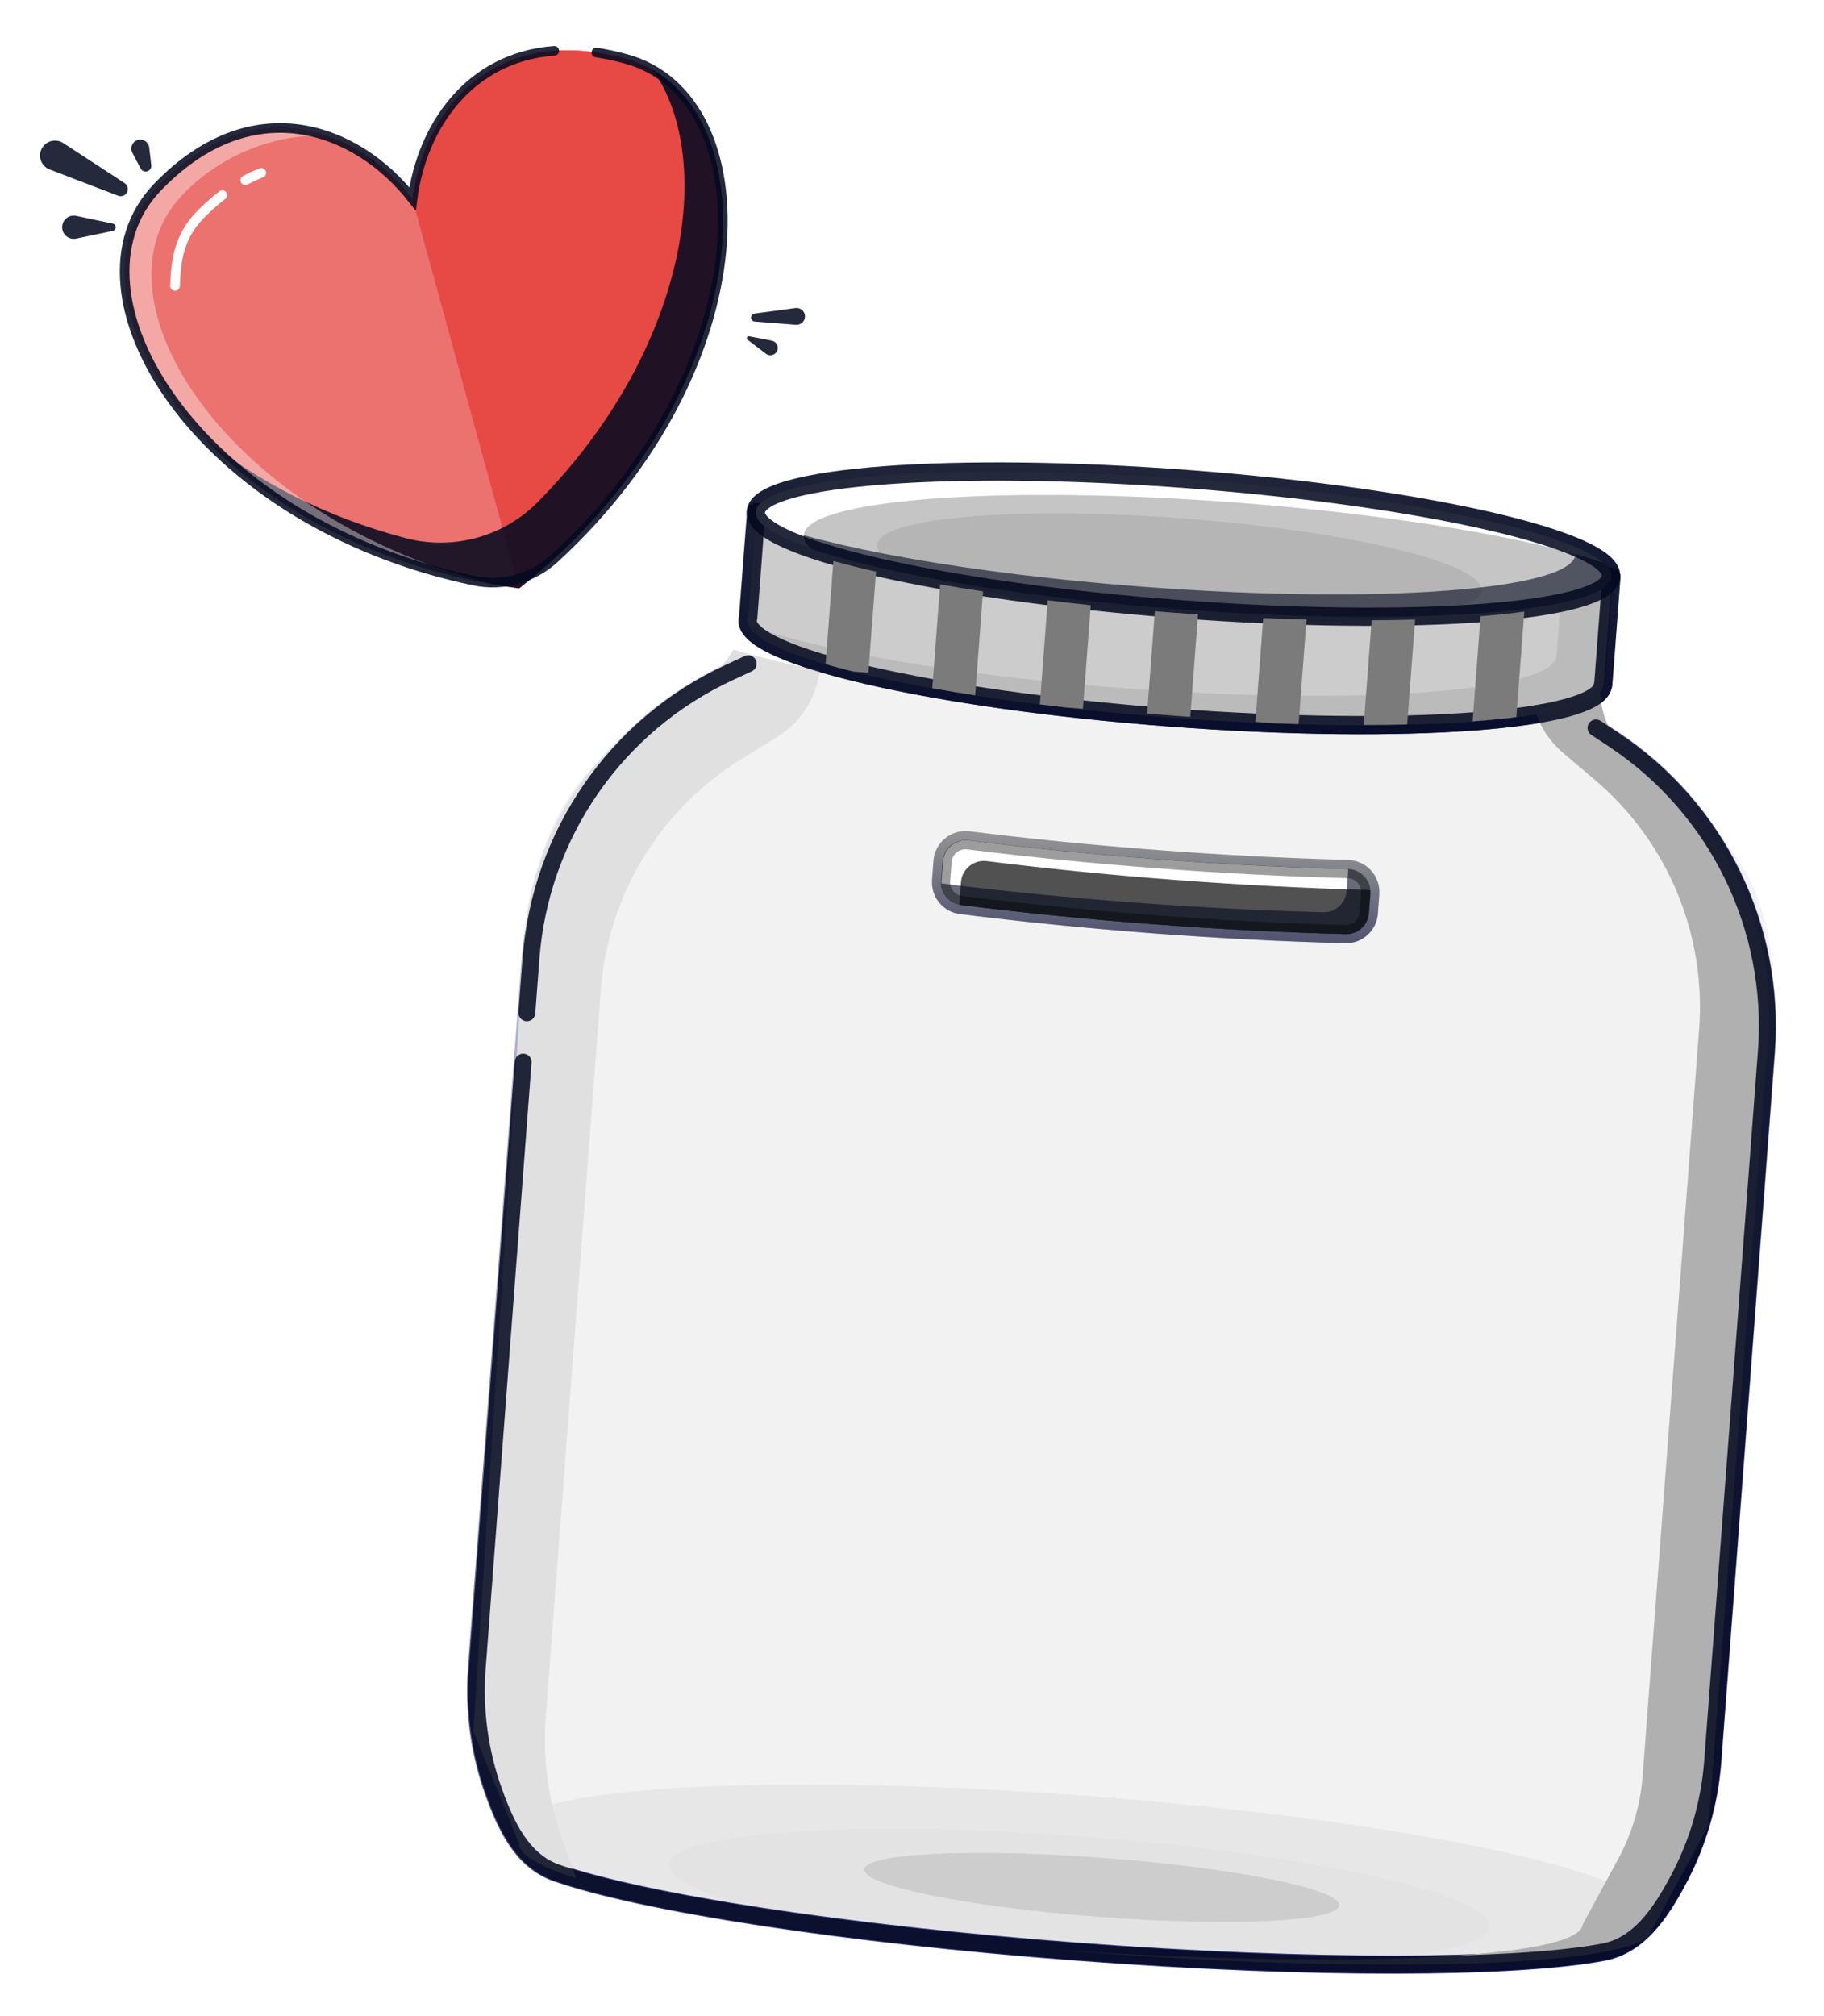 <svg width="76" height="84" viewBox="0 0 76 84" fill="none" xmlns="http://www.w3.org/2000/svg">
<g id="Group 34862">
<g id="Group 34861">
<g id="Group 34841">
<g id="Group 34839">
<g id="bottle">
<g id="Group 34688">
<g id="Subtract" filter="url(#filter0_b_11455_141483)">
<path d="M66.967 24.014C66.854 25.509 58.855 26.122 49.1 25.384C39.346 24.645 31.531 22.835 31.644 21.34L31.166 27.655L26.374 30.61C24.033 32.054 22.525 34.53 22.318 37.272L19.677 72.152L21.354 76.816C21.24 78.311 31.767 80.326 44.865 81.318C57.964 82.31 68.674 81.902 68.787 80.407L71.147 76.049L73.788 41.169C73.996 38.428 72.878 35.752 70.781 33.973L66.489 30.33L66.967 24.014Z" fill="#DCEEFF" fill-opacity="0.2"/>
</g>
<g id="Subtract_2" filter="url(#filter1_b_11455_141483)">
<path d="M66.967 24.014C66.854 25.509 58.855 26.122 49.1 25.384C39.346 24.645 31.531 22.835 31.644 21.34L31.166 27.655L26.374 30.61C24.033 32.054 22.525 34.53 22.318 37.272L19.677 72.152L21.354 76.816C21.24 78.311 31.767 80.326 44.865 81.318C57.964 82.31 68.674 81.902 68.787 80.407L71.147 76.049L73.788 41.169C73.996 38.428 72.878 35.752 70.781 33.973L66.489 30.33L66.967 24.014Z" fill="#F2F2F2"/>
</g>
<g id="Ellipse 891" filter="url(#filter2_b_11455_141483)">
<path d="M68.733 79.768C68.601 81.506 57.892 82.113 44.812 81.122C31.732 80.132 21.235 77.92 21.367 76.181C21.499 74.443 32.209 73.836 45.288 74.826C58.368 75.817 68.865 78.029 68.733 79.768Z" fill="#E7E7E7"/>
</g>
<g id="Ellipse 904" filter="url(#filter3_b_11455_141483)">
<path d="M62.056 80.275C61.953 81.633 54.219 82.155 44.782 81.441C35.344 80.726 27.777 79.046 27.88 77.688C27.983 76.329 35.717 75.808 45.154 76.522C54.591 77.237 62.158 78.917 62.056 80.275Z" fill="#E3E3E3"/>
</g>
<g id="Subtract_3" filter="url(#filter4_b_11455_141483)">
<path fill-rule="evenodd" clip-rule="evenodd" d="M47.694 25.264C38.623 24.464 31.572 22.758 31.68 21.338L31.567 22.821C34.667 23.797 40.07 24.695 46.251 25.163C46.737 25.2 47.218 25.233 47.694 25.264ZM43.459 81.202C55.892 82.058 65.829 81.626 65.938 80.187L67.424 77.442C68 76.379 68.345 75.206 68.436 74L70.792 42.889C71.092 38.928 69.477 35.064 66.449 32.494L65.122 31.368C64.191 30.577 63.694 29.388 63.786 28.169L64.005 25.277C65.862 24.989 66.961 24.56 67.002 24.012L66.671 28.388C66.579 29.607 67.076 30.796 68.007 31.586L69.334 32.712C72.362 35.282 73.977 39.147 73.677 43.107L71.183 76.047L68.823 80.405C68.709 81.9 57.999 82.308 44.901 81.316C44.417 81.279 43.936 81.241 43.459 81.202Z" fill="#0070FF" fill-opacity="0.1"/>
</g>
<g id="Subtract_4" filter="url(#filter5_b_11455_141483)">
<path fill-rule="evenodd" clip-rule="evenodd" d="M49.1 25.38C58.855 26.118 66.854 25.505 66.967 24.011L66.716 27.319C63.492 27.804 58.064 27.872 51.945 27.409C42.191 26.67 34.375 24.86 34.489 23.365L34.157 27.741C34.065 28.959 33.395 30.06 32.355 30.701L30.874 31.614C27.493 33.699 25.315 37.277 25.015 41.237L22.721 71.536C22.589 73.277 22.827 75.027 23.417 76.67L23.997 78.283C22.277 77.774 21.319 77.268 21.354 76.812L19.677 72.148L22.171 39.208C22.471 35.248 24.649 31.67 28.029 29.585L29.51 28.672C30.55 28.031 31.221 26.93 31.313 25.711L31.644 21.336C31.531 22.831 39.346 24.641 49.1 25.38Z" fill="white"/>
</g>
<path id="Subtract_5" d="M31.164 27.65L30.369 28.018C25.664 30.199 22.506 34.754 22.114 39.925L19.875 69.5C19.743 71.245 19.98 72.999 20.573 74.646V74.646C21.086 76.073 21.758 77.527 23.191 78.025C26.749 79.263 35.09 80.573 44.863 81.314C54.636 82.053 63.079 82.014 66.784 81.326C68.275 81.049 69.158 79.713 69.88 78.379V78.379C70.714 76.84 71.213 75.142 71.345 73.397L73.584 43.823C73.976 38.651 71.54 33.672 67.216 30.808L66.486 30.325" stroke="url(#paint0_linear_11455_141483)" stroke-width="0.76" stroke-linecap="round" stroke-linejoin="round"/>
<path id="Union" fill-rule="evenodd" clip-rule="evenodd" d="M67.129 24.027L31.496 21.329L31.16 25.758C31.153 25.784 31.149 25.81 31.147 25.837C31.034 27.332 38.919 29.148 48.759 29.893C58.594 30.637 66.66 30.03 66.78 28.537L66.788 28.538L67.129 24.027Z" fill="#8AB5F5"/>
<g id="Subtract_6" style="mix-blend-mode:overlay">
<path fill-rule="evenodd" clip-rule="evenodd" d="M31.252 26.051C34.184 27.132 40.061 28.161 46.875 28.677C56.715 29.422 64.784 28.814 64.897 27.32C64.898 27.307 64.898 27.294 64.898 27.28L65.156 23.874L67.213 24.03L66.872 28.541L66.85 28.539L66.85 28.539C66.737 30.034 58.668 30.642 48.828 29.897C39.446 29.186 31.84 27.502 31.252 26.051Z" fill="#040A1F" fill-opacity="0.6"/>
</g>
<path id="Union_2" d="M31.496 21.329L31.524 20.95C31.424 20.942 31.325 20.975 31.248 21.041C31.172 21.106 31.125 21.2 31.117 21.3L31.496 21.329ZM67.129 24.027L67.508 24.055C67.524 23.846 67.367 23.664 67.158 23.648L67.129 24.027ZM31.16 25.758L31.527 25.857C31.534 25.834 31.538 25.81 31.539 25.787L31.16 25.758ZM66.78 28.537L66.809 28.158C66.6 28.142 66.418 28.298 66.401 28.507L66.78 28.537ZM66.788 28.538L66.759 28.916C66.968 28.932 67.151 28.776 67.166 28.566L66.788 28.538ZM31.467 21.707L67.1 24.406L67.158 23.648L31.524 20.95L31.467 21.707ZM31.539 25.787L31.875 21.357L31.117 21.3L30.782 25.729L31.539 25.787ZM31.526 25.866C31.526 25.863 31.526 25.86 31.527 25.857L30.794 25.659C30.78 25.708 30.772 25.758 30.768 25.808L31.526 25.866ZM48.787 29.514C43.88 29.142 39.469 28.504 36.306 27.776C34.721 27.411 33.466 27.027 32.622 26.65C32.198 26.46 31.9 26.282 31.716 26.123C31.524 25.956 31.525 25.872 31.526 25.866L30.768 25.808C30.74 26.176 30.963 26.475 31.219 26.697C31.483 26.927 31.859 27.141 32.312 27.343C33.222 27.75 34.533 28.147 36.135 28.516C39.346 29.256 43.797 29.898 48.73 30.271L48.787 29.514ZM66.401 28.507C66.401 28.513 66.388 28.597 66.172 28.733C65.967 28.862 65.644 28.994 65.196 29.117C64.304 29.363 63.005 29.553 61.384 29.675C58.148 29.919 53.692 29.885 48.787 29.514L48.73 30.271C53.661 30.645 58.156 30.68 61.441 30.433C63.081 30.31 64.436 30.115 65.398 29.85C65.876 29.718 66.28 29.563 66.577 29.376C66.864 29.196 67.129 28.934 67.159 28.567L66.401 28.507ZM66.816 28.159L66.809 28.158L66.751 28.916L66.759 28.916L66.816 28.159ZM66.75 23.998L66.409 28.509L67.166 28.566L67.508 24.055L66.75 23.998Z" fill="url(#paint1_linear_11455_141483)"/>
<path id="Ellipse 894" d="M40.049 37.707C42.552 38.022 45.241 38.294 48.044 38.507C50.848 38.719 53.548 38.855 56.069 38.92C56.575 38.933 57.001 38.545 57.039 38.041L57.1 37.24C57.141 36.694 56.715 36.225 56.167 36.211C53.676 36.145 51.013 36.009 48.249 35.8C45.486 35.591 42.833 35.324 40.361 35.014C39.817 34.946 39.325 35.345 39.283 35.891L39.223 36.692C39.184 37.197 39.547 37.644 40.049 37.707Z" fill="#B3D5FF"/>
<g id="Subtract_7" filter="url(#filter6_b_11455_141483)">
<path fill-rule="evenodd" clip-rule="evenodd" d="M39.955 37.695C39.952 37.649 39.952 37.602 39.955 37.554L40.016 36.754C40.057 36.208 40.549 35.808 41.093 35.877C43.566 36.186 46.219 36.454 48.982 36.663C51.746 36.872 54.409 37.007 56.9 37.073C56.963 37.075 57.025 37.083 57.084 37.096C57.048 36.614 56.65 36.225 56.151 36.212C53.66 36.146 50.997 36.01 48.234 35.801C45.47 35.592 42.817 35.325 40.345 35.015C39.801 34.947 39.309 35.346 39.267 35.892L39.207 36.693C39.171 37.171 39.494 37.597 39.955 37.695Z" fill="white"/>
</g>
<g id="Subtract_8" style="mix-blend-mode:overlay">
<path fill-rule="evenodd" clip-rule="evenodd" d="M39.206 36.806C41.679 37.116 44.332 37.383 47.096 37.592C49.9 37.804 52.599 37.941 55.121 38.005C55.627 38.019 56.053 37.631 56.091 37.126L56.151 36.326C56.154 36.287 56.155 36.249 56.153 36.211C56.701 36.226 57.127 36.695 57.085 37.241L57.025 38.041C56.986 38.546 56.561 38.933 56.055 38.92C53.533 38.855 50.834 38.719 48.03 38.507C45.227 38.295 42.537 38.023 40.035 37.707C39.57 37.649 39.226 37.263 39.206 36.806Z" fill="#040A1F" fill-opacity="0.6"/>
</g>
<path id="Ellipse 902" opacity="0.5" d="M40.049 37.707C42.552 38.022 45.241 38.294 48.044 38.507C50.848 38.719 53.548 38.855 56.069 38.92C56.575 38.933 57.001 38.545 57.039 38.041L57.1 37.24C57.141 36.694 56.715 36.225 56.167 36.211C53.676 36.145 51.013 36.009 48.249 35.8C45.486 35.591 42.833 35.324 40.361 35.014C39.817 34.946 39.325 35.345 39.283 35.891L39.223 36.692C39.184 37.197 39.547 37.644 40.049 37.707Z" stroke="url(#paint2_linear_11455_141483)" stroke-width="0.76" stroke-linecap="round" stroke-linejoin="round"/>
<path id="Ellipse 890" d="M67.12 24.02C67.007 25.515 58.938 26.122 49.098 25.377C39.258 24.632 31.373 22.817 31.486 21.322C31.6 19.827 39.668 19.219 49.508 19.964C59.348 20.709 67.233 22.525 67.12 24.02Z" fill="#B3D5FF"/>
<g id="Ellipse 903" style="mix-blend-mode:overlay">
<path d="M61.757 24.606C61.672 25.738 55.965 26.229 49.011 25.702C42.057 25.176 36.49 23.831 36.575 22.7C36.661 21.568 42.368 21.077 49.321 21.604C56.275 22.13 61.843 23.475 61.757 24.606Z" fill="#040A1F" fill-opacity="0.6"/>
</g>
<g id="Subtract_9" style="mix-blend-mode:overlay">
<path fill-rule="evenodd" clip-rule="evenodd" d="M65.512 22.741C66.573 23.173 67.151 23.61 67.12 24.023C67.007 25.518 58.938 26.125 49.098 25.38C40.009 24.692 32.588 23.09 31.598 21.672C34.379 22.806 40.478 23.906 47.601 24.445C57.441 25.19 65.51 24.583 65.623 23.088C65.631 22.974 65.593 22.858 65.512 22.741Z" fill="#040A1F" fill-opacity="0.6"/>
</g>
<path id="Subtract_10" fill-rule="evenodd" clip-rule="evenodd" d="M33.833 22.868C32.33 22.352 31.486 21.821 31.524 21.325C31.637 19.83 39.706 19.222 49.546 19.967C58.162 20.62 65.279 22.093 66.84 23.453C63.813 22.414 58.112 21.438 51.538 20.941C41.698 20.196 33.629 20.803 33.516 22.298C33.502 22.484 33.611 22.675 33.833 22.868Z" fill="white"/>
<path id="Ellipse 901" d="M67.12 24.02C67.007 25.515 58.938 26.122 49.098 25.377C39.258 24.632 31.373 22.817 31.486 21.322C31.6 19.827 39.668 19.219 49.508 19.964C59.348 20.709 67.233 22.525 67.12 24.02Z" stroke="url(#paint3_linear_11455_141483)" stroke-width="0.76" stroke-linecap="round" stroke-linejoin="round"/>
</g>
<g id="Group 34689">
<path id="Ellipse 905" opacity="0.4" d="M55.798 79.388C55.747 80.067 51.276 80.282 45.812 79.868C40.349 79.455 35.961 78.569 36.012 77.89C36.064 77.211 40.535 76.996 45.998 77.409C51.462 77.823 55.849 78.709 55.798 79.388Z" fill="#ADADAD"/>
<path id="Subtract_11" fill-rule="evenodd" clip-rule="evenodd" d="M47.702 25.264C38.631 24.464 31.58 22.758 31.688 21.338L31.575 22.821C34.675 23.797 40.078 24.695 46.259 25.163C46.745 25.2 47.226 25.233 47.702 25.264ZM43.467 81.202C55.9 82.058 65.836 81.626 65.945 80.187L67.432 77.442C68.008 76.379 68.353 75.206 68.444 74L70.799 42.889C71.099 38.928 69.485 35.064 66.457 32.494L65.13 31.368C64.198 30.577 63.702 29.388 63.794 28.169L64.013 25.277C65.869 24.989 66.969 24.56 67.01 24.012L66.679 28.388C66.587 29.607 67.084 30.796 68.015 31.586L69.342 32.712C72.37 35.282 73.984 39.147 73.684 43.107L71.19 76.047L68.83 80.405C68.717 81.9 58.007 82.308 44.909 81.316C44.424 81.279 43.944 81.241 43.467 81.202Z" fill="#B0B0B0"/>
<path id="Union_3" fill-rule="evenodd" clip-rule="evenodd" d="M67.143 24.027L31.51 21.329L31.176 25.732C31.165 25.767 31.157 25.802 31.155 25.838C31.041 27.333 38.926 29.148 48.766 29.893C58.604 30.638 66.671 30.031 66.788 28.537L66.801 28.538L67.143 24.027Z" fill="#CCCCCC"/>
<g id="Subtract_12" filter="url(#filter7_b_11455_141483)">
<path fill-rule="evenodd" clip-rule="evenodd" d="M30.554 27.064C31.589 27.368 32.8 27.665 34.157 27.948C34.01 29.087 33.358 30.104 32.374 30.71L30.893 31.623C27.513 33.708 25.335 37.285 25.035 41.246L22.741 71.544C22.609 73.286 22.846 75.035 23.437 76.679L24.006 78.262C22.448 77.753 21.597 77.254 21.63 76.809L19.723 72.13L21.843 39.136C22.102 35.108 24.304 31.458 27.746 29.351L29.219 28.449C29.783 28.104 30.239 27.624 30.554 27.064Z" fill="#E0E0E0"/>
</g>
<path id="Subtract_13" fill-rule="evenodd" clip-rule="evenodd" d="M31.221 26.051C34.156 27.13 40.028 28.158 46.835 28.674C56.675 29.419 64.743 28.811 64.857 27.316L64.857 27.314L64.857 27.314L65.118 23.87L67.164 24.024L66.822 28.535L66.817 28.535C66.7 30.029 58.633 30.636 48.795 29.892C39.422 29.182 31.823 27.501 31.221 26.051Z" fill="#BBBBBB"/>
<path id="Union_4" d="M31.51 21.329L31.538 20.95C31.329 20.934 31.147 21.091 31.131 21.3L31.51 21.329ZM67.143 24.027L67.522 24.056C67.529 23.955 67.497 23.856 67.431 23.78C67.365 23.703 67.272 23.656 67.172 23.648L67.143 24.027ZM31.176 25.732L31.536 25.854C31.546 25.824 31.553 25.792 31.555 25.761L31.176 25.732ZM66.788 28.537L66.817 28.158C66.608 28.142 66.425 28.299 66.409 28.507L66.788 28.537ZM66.801 28.538L66.773 28.917C66.873 28.924 66.973 28.892 67.049 28.826C67.125 28.761 67.173 28.667 67.18 28.567L66.801 28.538ZM31.481 21.708L67.114 24.406L67.172 23.648L31.538 20.95L31.481 21.708ZM31.555 25.761L31.889 21.358L31.131 21.3L30.797 25.703L31.555 25.761ZM31.534 25.866C31.534 25.863 31.534 25.859 31.536 25.854L30.816 25.611C30.795 25.674 30.781 25.741 30.776 25.809L31.534 25.866ZM48.795 29.515C43.888 29.143 39.477 28.505 36.313 27.776C34.729 27.412 33.474 27.028 32.63 26.651C32.206 26.461 31.907 26.282 31.724 26.124C31.532 25.957 31.533 25.872 31.534 25.866L30.776 25.809C30.748 26.177 30.971 26.476 31.227 26.698C31.491 26.927 31.867 27.142 32.32 27.344C33.23 27.751 34.54 28.148 36.143 28.517C39.354 29.256 43.805 29.899 48.738 30.272L48.795 29.515ZM66.409 28.507C66.409 28.514 66.396 28.598 66.181 28.733C65.975 28.863 65.653 28.994 65.205 29.118C64.313 29.363 63.015 29.554 61.394 29.676C58.157 29.919 53.701 29.886 48.795 29.515L48.738 30.272C53.669 30.646 58.165 30.681 61.451 30.434C63.09 30.31 64.445 30.115 65.407 29.85C65.885 29.718 66.289 29.563 66.586 29.376C66.872 29.196 67.138 28.934 67.167 28.567L66.409 28.507ZM66.83 28.159L66.817 28.158L66.759 28.916L66.773 28.917L66.83 28.159ZM66.764 23.998L66.423 28.509L67.18 28.567L67.522 24.056L66.764 23.998Z" fill="#040A1F" fill-opacity="0.87"/>
<path id="Ellipse 894_2" d="M40.037 37.705C42.54 38.02 45.229 38.292 48.033 38.505C50.836 38.717 53.536 38.853 56.058 38.918C56.564 38.931 56.989 38.544 57.028 38.039L57.088 37.239C57.13 36.692 56.703 36.223 56.155 36.209C53.664 36.143 51.001 36.008 48.238 35.798C45.474 35.589 42.821 35.322 40.349 35.012C39.805 34.944 39.313 35.343 39.271 35.889L39.211 36.69C39.173 37.195 39.535 37.642 40.037 37.705Z" fill="#515151"/>
<g id="Subtract_14" filter="url(#filter8_b_11455_141483)">
<path fill-rule="evenodd" clip-rule="evenodd" d="M39.978 37.697C39.975 37.651 39.975 37.604 39.979 37.556L40.039 36.756C40.081 36.209 40.573 35.81 41.117 35.878C43.589 36.188 46.242 36.456 49.006 36.665C51.769 36.874 54.432 37.009 56.923 37.075C56.986 37.077 57.048 37.085 57.108 37.098C57.071 36.616 56.673 36.227 56.175 36.214C53.684 36.148 51.021 36.012 48.257 35.803C45.494 35.594 42.841 35.327 40.368 35.017C39.825 34.949 39.332 35.348 39.291 35.894L39.23 36.695C39.194 37.173 39.517 37.599 39.978 37.697Z" fill="white"/>
</g>
<g id="Subtract_15" style="mix-blend-mode:overlay">
<path fill-rule="evenodd" clip-rule="evenodd" d="M39.226 36.808C41.699 37.118 44.352 37.385 47.116 37.594C49.919 37.806 52.619 37.943 55.141 38.007C55.647 38.02 56.072 37.633 56.111 37.128L56.171 36.328C56.174 36.289 56.175 36.251 56.173 36.213C56.72 36.228 57.146 36.697 57.105 37.243L57.044 38.043C57.006 38.548 56.581 38.935 56.075 38.922C53.553 38.857 50.853 38.721 48.05 38.509C45.246 38.297 42.557 38.025 40.054 37.709C39.59 37.651 39.245 37.264 39.226 36.808Z" fill="#040A1F" fill-opacity="0.6"/>
</g>
<path id="Ellipse 902_2" opacity="0.5" d="M40.037 37.705C42.54 38.02 45.229 38.292 48.033 38.505C50.836 38.717 53.536 38.853 56.058 38.918C56.564 38.931 56.989 38.544 57.028 38.039L57.088 37.239C57.13 36.692 56.703 36.223 56.155 36.209C53.664 36.143 51.001 36.008 48.238 35.798C45.474 35.589 42.821 35.322 40.349 35.012C39.805 34.944 39.313 35.343 39.271 35.889L39.211 36.69C39.173 37.195 39.535 37.642 40.037 37.705Z" stroke="black" stroke-opacity="0.77" stroke-width="0.76" stroke-linecap="round" stroke-linejoin="round"/>
<path id="Ellipse 890_2" d="M67.128 24.02C67.014 25.515 58.946 26.122 49.106 25.377C39.266 24.632 31.381 22.817 31.494 21.322C31.608 19.827 39.676 19.219 49.516 19.964C59.356 20.709 67.241 22.525 67.128 24.02Z" fill="#C5C5C5"/>
<path id="Ellipse 903_2" d="M61.734 24.602C61.648 25.734 55.941 26.225 48.988 25.698C42.034 25.172 36.466 23.828 36.552 22.696C36.638 21.564 42.344 21.073 49.298 21.6C56.252 22.126 61.819 23.471 61.734 24.602Z" fill="#B5B5B5"/>
<g id="Subtract_16" style="mix-blend-mode:overlay">
<path fill-rule="evenodd" clip-rule="evenodd" d="M65.535 22.743C66.596 23.175 67.174 23.612 67.143 24.025C67.03 25.52 58.961 26.127 49.121 25.382C40.032 24.694 32.611 23.093 31.621 21.674C34.403 22.808 40.501 23.908 47.625 24.447C57.464 25.192 65.533 24.585 65.646 23.09C65.655 22.976 65.617 22.86 65.535 22.743Z" fill="#040A1F" fill-opacity="0.6"/>
</g>
<path id="Subtract_17" fill-rule="evenodd" clip-rule="evenodd" d="M33.806 22.866C32.303 22.35 31.459 21.819 31.497 21.323C31.61 19.828 39.678 19.22 49.518 19.965C58.134 20.618 65.252 22.091 66.813 23.451C63.786 22.412 58.084 21.436 51.51 20.939C41.67 20.194 33.602 20.801 33.489 22.296C33.474 22.482 33.584 22.673 33.806 22.866Z" fill="white"/>
<path id="Ellipse 901_2" d="M67.128 24.02C67.014 25.515 58.946 26.122 49.106 25.377C39.266 24.632 31.381 22.817 31.494 21.322C31.608 19.827 39.676 19.219 49.516 19.964C59.356 20.709 67.241 22.525 67.128 24.02Z" stroke="#040A1F" stroke-opacity="0.87" stroke-width="0.76" stroke-linecap="round" stroke-linejoin="round"/>
<path id="Intersect" fill-rule="evenodd" clip-rule="evenodd" d="M35.541 27.977C35.136 27.876 34.755 27.774 34.4 27.671L34.725 23.371C35.264 23.523 35.858 23.672 36.501 23.817L36.182 28.026L35.541 27.977ZM40.632 28.971C40.014 28.875 39.417 28.775 38.845 28.673L39.172 24.349C39.745 24.45 40.342 24.548 40.959 24.642L40.632 28.971ZM44.433 29.479C44.059 29.436 43.69 29.392 43.327 29.347L43.655 25.011C44.24 25.083 44.838 25.151 45.448 25.216L45.122 29.531L44.433 29.479ZM54.108 30.169C53.78 30.16 53.448 30.149 53.113 30.136L52.307 30.075L52.634 25.75C53.247 25.776 53.849 25.797 54.438 25.812L54.108 30.169ZM58.632 30.184C58.051 30.198 57.447 30.206 56.822 30.206L57.152 25.843C57.778 25.84 58.383 25.831 58.963 25.815L58.632 30.184ZM63.181 29.875C62.626 29.946 62.017 30.006 61.358 30.055L61.69 25.674C62.352 25.622 62.962 25.558 63.513 25.482L63.181 29.875ZM48.119 25.466C48.369 25.486 48.619 25.506 48.871 25.525C49.222 25.552 49.572 25.577 49.918 25.6L49.595 29.87L47.796 29.733L48.119 25.466Z" fill="#7B7B7B"/>
<path id="Subtract_18" d="M31.175 27.652L30.381 28.02C25.675 30.201 22.517 34.756 22.126 39.927L21.954 42.201M66.498 30.327L67.228 30.81C71.552 33.675 73.988 38.653 73.596 43.825L71.357 73.399C71.225 75.144 70.725 76.842 69.892 78.381V78.381C69.17 79.715 68.287 81.051 66.795 81.328C63.091 82.016 54.648 82.055 44.875 81.315C35.102 80.575 26.761 79.265 23.202 78.027C21.77 77.528 21.098 76.075 20.584 74.648V74.648C19.992 73.001 19.754 71.247 19.887 69.502L21.799 44.25" stroke="#040A1F" stroke-opacity="0.87" stroke-width="0.7" stroke-linecap="round" stroke-linejoin="round"/>
</g>
</g>
</g>
</g>
</g>
<g id="Group 34661">
<path id="Union_5" fill-rule="evenodd" clip-rule="evenodd" d="M17.188 8.285C17.673 4.566 20.592 0.915 26.111 2.461C32.213 4.171 31.823 16.468 21.632 24.516C8.762 22.781 2.163 12.398 6.544 7.818C10.505 3.676 14.877 5.331 17.188 8.285Z" fill="#E74944"/>
<path id="Union_6" d="M17.188 8.285C17.673 4.566 20.592 0.915 26.111 2.461C31.908 4.086 31.846 15.263 23.089 23.278C22.189 24.101 20.942 24.443 19.747 24.192C8.129 21.756 2.383 12.169 6.544 7.818C10.505 3.676 14.877 5.331 17.188 8.285Z" fill="#E74944"/>
<path id="Intersect_2" opacity="0.6" fill-rule="evenodd" clip-rule="evenodd" d="M17.18 8.281L21.522 24.14C20.949 24.297 20.34 24.319 19.744 24.194C8.125 21.758 2.379 12.171 6.54 7.82C10.499 3.681 14.868 5.331 17.18 8.281Z" fill="white" fill-opacity="0.38"/>
<g id="Subtract_19" style="mix-blend-mode:overlay">
<path fill-rule="evenodd" clip-rule="evenodd" d="M15.601 6.722C15.597 6.75 15.593 6.779 15.589 6.808C15.529 6.73 15.467 6.654 15.404 6.579C15.47 6.625 15.536 6.673 15.601 6.722ZM27.202 2.913C29.834 6.648 28.668 14.585 22.407 20.919C20.977 22.365 18.877 22.94 16.91 22.423C13.528 21.535 10.696 20.035 8.525 18.264C11.35 21.218 15.861 23.736 21.633 24.515C31.174 16.98 32.125 5.724 27.202 2.913Z" fill="#040A1F" fill-opacity="0.87"/>
</g>
<path id="Subtract_20" d="M13.608 5.66C11.856 5.554 9.415 6.222 7.596 8.123C3.499 12.407 9.544 21.78 20.806 24.392C8.482 22.335 2.258 12.299 6.544 7.818C8.93 5.324 11.464 4.932 13.608 5.66Z" fill="white" fill-opacity="0.38"/>
<path id="Union_7" d="M23.096 2.117C19.517 2.386 17.575 5.314 17.188 8.285C14.877 5.331 10.505 3.676 6.544 7.818C2.383 12.169 8.129 21.756 19.747 24.192C20.942 24.443 22.189 24.101 23.089 23.278C31.846 15.263 31.908 4.086 26.111 2.461C25.673 2.339 25.252 2.249 24.847 2.189" stroke="#040A1F" stroke-opacity="0.87" stroke-width="0.4" stroke-linecap="round"/>
<path id="Union_8" d="M9.263 8.131C8.946 8.374 8.63 8.656 8.318 8.978C7.478 9.845 7.325 10.835 7.293 11.915M10.22 7.51C10.443 7.39 10.665 7.289 10.887 7.203" stroke="white" stroke-width="0.4" stroke-linecap="round" stroke-linejoin="round"/>
</g>
<g id="Group 34664">
<path id="Vector 1208" d="M3.173 9.941L4.698 9.62C4.862 9.585 4.862 9.352 4.699 9.317L3.174 8.993C2.841 8.923 2.54 9.209 2.596 9.546C2.641 9.818 2.904 9.997 3.173 9.941Z" fill="#040A1F" fill-opacity="0.87"/>
<path id="Vector 1209" d="M2.068 7.061L4.92 8.155C5.081 8.217 5.261 8.13 5.312 7.965C5.351 7.838 5.301 7.7 5.19 7.628L2.632 5.958C2.327 5.759 1.918 5.863 1.744 6.183C1.565 6.513 1.717 6.926 2.068 7.061Z" fill="#040A1F" fill-opacity="0.87"/>
<path id="Vector 1210" d="M5.515 6.366L5.861 7.022C5.921 7.137 6.064 7.181 6.179 7.12C6.264 7.075 6.314 6.982 6.303 6.886L6.218 6.149C6.188 5.887 5.904 5.737 5.671 5.86C5.488 5.957 5.418 6.183 5.515 6.366Z" fill="#040A1F" fill-opacity="0.87"/>
</g>
<g id="Group 34665">
<path id="Vector 1208_2" d="M31.913 14.739L31.151 14.158C31.083 14.105 31.132 13.996 31.217 14.012L32.157 14.194C32.398 14.24 32.49 14.536 32.317 14.711C32.209 14.821 32.035 14.833 31.913 14.739Z" fill="#040A1F" fill-opacity="0.87"/>
<path id="Vector 1209_2" d="M33.164 13.534L31.447 13.398C31.35 13.391 31.28 13.303 31.294 13.207C31.305 13.132 31.364 13.074 31.438 13.065L33.145 12.836C33.348 12.809 33.531 12.961 33.542 13.166C33.553 13.377 33.375 13.55 33.164 13.534Z" fill="#040A1F" fill-opacity="0.87"/>
</g>
</g>
<defs>
<filter id="filter0_b_11455_141483" x="12.041" y="13.706" width="69.405" height="75.788" filterUnits="userSpaceOnUse" color-interpolation-filters="sRGB">
<feFlood flood-opacity="0" result="BackgroundImageFix"/>
<feGaussianBlur in="BackgroundImageFix" stdDeviation="3.817"/>
<feComposite in2="SourceAlpha" operator="in" result="effect1_backgroundBlur_11455_141483"/>
<feBlend mode="normal" in="SourceGraphic" in2="effect1_backgroundBlur_11455_141483" result="shape"/>
</filter>
<filter id="filter1_b_11455_141483" x="19.401" y="21.066" width="54.685" height="61.068" filterUnits="userSpaceOnUse" color-interpolation-filters="sRGB">
<feFlood flood-opacity="0" result="BackgroundImageFix"/>
<feGaussianBlur in="BackgroundImageFix" stdDeviation="0.137"/>
<feComposite in2="SourceAlpha" operator="in" result="effect1_backgroundBlur_11455_141483"/>
<feBlend mode="normal" in="SourceGraphic" in2="effect1_backgroundBlur_11455_141483" result="shape"/>
</filter>
<filter id="filter2_b_11455_141483" x="17.55" y="70.534" width="55.002" height="14.88" filterUnits="userSpaceOnUse" color-interpolation-filters="sRGB">
<feFlood flood-opacity="0" result="BackgroundImageFix"/>
<feGaussianBlur in="BackgroundImageFix" stdDeviation="1.909"/>
<feComposite in2="SourceAlpha" operator="in" result="effect1_backgroundBlur_11455_141483"/>
<feBlend mode="normal" in="SourceGraphic" in2="effect1_backgroundBlur_11455_141483" result="shape"/>
</filter>
<filter id="filter3_b_11455_141483" x="24.062" y="72.386" width="41.81" height="13.193" filterUnits="userSpaceOnUse" color-interpolation-filters="sRGB">
<feFlood flood-opacity="0" result="BackgroundImageFix"/>
<feGaussianBlur in="BackgroundImageFix" stdDeviation="1.909"/>
<feComposite in2="SourceAlpha" operator="in" result="effect1_backgroundBlur_11455_141483"/>
<feBlend mode="normal" in="SourceGraphic" in2="effect1_backgroundBlur_11455_141483" result="shape"/>
</filter>
<filter id="filter4_b_11455_141483" x="27.749" y="17.521" width="49.779" height="68.154" filterUnits="userSpaceOnUse" color-interpolation-filters="sRGB">
<feFlood flood-opacity="0" result="BackgroundImageFix"/>
<feGaussianBlur in="BackgroundImageFix" stdDeviation="1.909"/>
<feComposite in2="SourceAlpha" operator="in" result="effect1_backgroundBlur_11455_141483"/>
<feBlend mode="normal" in="SourceGraphic" in2="effect1_backgroundBlur_11455_141483" result="shape"/>
</filter>
<filter id="filter5_b_11455_141483" x="15.859" y="17.519" width="54.927" height="64.582" filterUnits="userSpaceOnUse" color-interpolation-filters="sRGB">
<feFlood flood-opacity="0" result="BackgroundImageFix"/>
<feGaussianBlur in="BackgroundImageFix" stdDeviation="1.909"/>
<feComposite in2="SourceAlpha" operator="in" result="effect1_backgroundBlur_11455_141483"/>
<feBlend mode="normal" in="SourceGraphic" in2="effect1_backgroundBlur_11455_141483" result="shape"/>
</filter>
<filter id="filter6_b_11455_141483" x="35.386" y="31.191" width="25.517" height="10.322" filterUnits="userSpaceOnUse" color-interpolation-filters="sRGB">
<feFlood flood-opacity="0" result="BackgroundImageFix"/>
<feGaussianBlur in="BackgroundImageFix" stdDeviation="1.909"/>
<feComposite in2="SourceAlpha" operator="in" result="effect1_backgroundBlur_11455_141483"/>
<feBlend mode="normal" in="SourceGraphic" in2="effect1_backgroundBlur_11455_141483" result="shape"/>
</filter>
<filter id="filter7_b_11455_141483" x="15.905" y="23.247" width="22.068" height="58.832" filterUnits="userSpaceOnUse" color-interpolation-filters="sRGB">
<feFlood flood-opacity="0" result="BackgroundImageFix"/>
<feGaussianBlur in="BackgroundImageFix" stdDeviation="1.909"/>
<feComposite in2="SourceAlpha" operator="in" result="effect1_backgroundBlur_11455_141483"/>
<feBlend mode="normal" in="SourceGraphic" in2="effect1_backgroundBlur_11455_141483" result="shape"/>
</filter>
<filter id="filter8_b_11455_141483" x="35.409" y="31.193" width="25.517" height="10.322" filterUnits="userSpaceOnUse" color-interpolation-filters="sRGB">
<feFlood flood-opacity="0" result="BackgroundImageFix"/>
<feGaussianBlur in="BackgroundImageFix" stdDeviation="1.909"/>
<feComposite in2="SourceAlpha" operator="in" result="effect1_backgroundBlur_11455_141483"/>
<feBlend mode="normal" in="SourceGraphic" in2="effect1_backgroundBlur_11455_141483" result="shape"/>
</filter>
<linearGradient id="paint0_linear_11455_141483" x1="69.779" y1="83.795" x2="52.903" y2="7.999" gradientUnits="userSpaceOnUse">
<stop stop-color="#1B217C"/>
<stop offset="1" stop-color="#1B217C" stop-opacity="0"/>
</linearGradient>
<linearGradient id="paint1_linear_11455_141483" x1="66.04" y1="31.293" x2="66.143" y2="18.84" gradientUnits="userSpaceOnUse">
<stop stop-color="#1B217C"/>
<stop offset="1" stop-color="#1B217C" stop-opacity="0"/>
</linearGradient>
<linearGradient id="paint2_linear_11455_141483" x1="56.682" y1="39.191" x2="56.811" y2="35.118" gradientUnits="userSpaceOnUse">
<stop stop-color="#1B217C"/>
<stop offset="1" stop-color="#1B217C" stop-opacity="0"/>
</linearGradient>
<linearGradient id="paint3_linear_11455_141483" x1="66.374" y1="26.74" x2="66.637" y2="19.26" gradientUnits="userSpaceOnUse">
<stop stop-color="#1B217C"/>
<stop offset="1" stop-color="#1B217C" stop-opacity="0"/>
</linearGradient>
</defs>
</svg>
